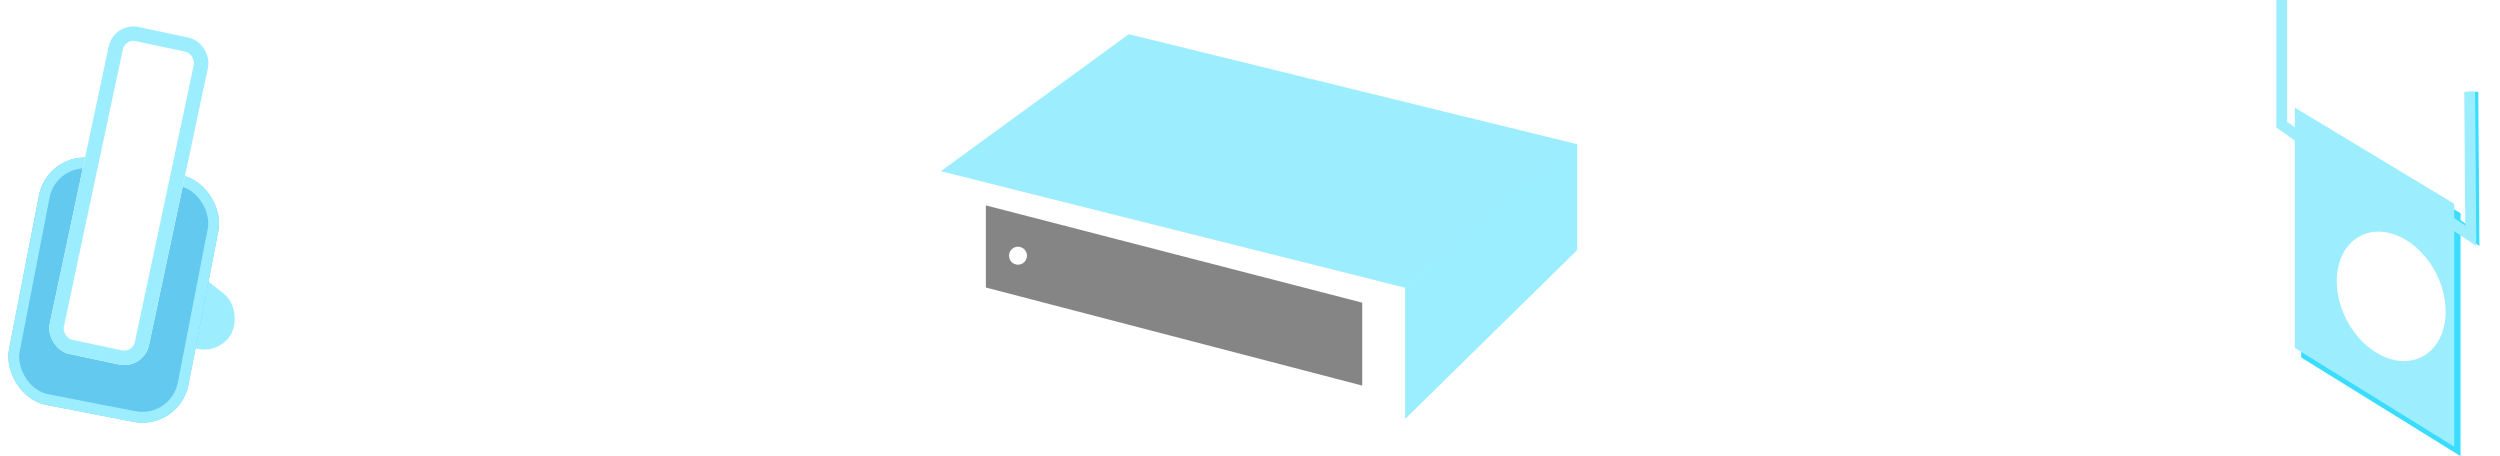 <svg xmlns="http://www.w3.org/2000/svg" xmlns:xlink="http://www.w3.org/1999/xlink" width="692.328" height="126.318" viewBox="0 0 692.328 126.318">
  <defs>
    <clipPath id="clip-path">
      <rect width="172.725" height="3.552" fill="none"/>
    </clipPath>
    <clipPath id="clip-path-2">
      <rect width="170.725" height="3.552" fill="none"/>
    </clipPath>
    <filter id="Ellipse_643" x="632.246" y="49.882" width="60.082" height="64.293" filterUnits="userSpaceOnUse">
      <feOffset dx="5" dy="5" input="SourceAlpha"/>
      <feGaussianBlur stdDeviation="3" result="blur"/>
      <feFlood flood-opacity="0.161"/>
      <feComposite operator="in" in2="blur"/>
      <feComposite in="SourceGraphic"/>
    </filter>
  </defs>
  <g id="Group_4003" data-name="Group 4003" transform="translate(36 6.028)">
    <g id="Group_3999" data-name="Group 3999" transform="translate(76.469 3.45)">
      <g id="Group_3997" data-name="Group 3997" transform="translate(0)">
        <path id="Path_1471" data-name="Path 1471" d="M1253.437,866.631V831.981l128.573,27.612v41Z" transform="translate(-1105.351 -794.051)" fill="#fff"/>
        <path id="Path_1472" data-name="Path 1472" d="M1253.437,796.853l52.035-37.93,124.1,30.438-47.6,39.761Z" transform="translate(-1105.351 -758.923)" fill="#9ceeff"/>
        <path id="Path_1473" data-name="Path 1473" d="M1265.972,869.979V849.226L1370.2,876.161v22.961l-104.233-27.156Z" transform="translate(-1105.428 -801.823)" fill="#858585"/>
        <path id="Path_1474" data-name="Path 1474" d="M1434.408,893.334l47.637-46.767V817.116l-47.637,39.811Z" transform="translate(-1157.749 -786.794)" fill="#3addff" opacity="0.51"/>
        <circle id="Ellipse_642" data-name="Ellipse 642" cx="2.487" cy="2.487" r="2.487" transform="translate(166.958 58.845)" fill="#fff"/>
        <g id="Repeat_Grid_1" data-name="Repeat Grid 1" transform="translate(341.731 58.845)" clip-path="url(#clip-path)">
          <g transform="translate(-1317 -839)">
            <line id="Line_1" data-name="Line 1" x2="37" transform="translate(1319.5 841.5)" fill="none" stroke="#fff" stroke-linecap="round" stroke-width="5"/>
          </g>
          <g transform="translate(-1255 -839)">
            <line id="Line_1-2" data-name="Line 1" x2="37" transform="translate(1319.5 841.5)" fill="none" stroke="#fff" stroke-linecap="round" stroke-width="5"/>
          </g>
          <g transform="translate(-1193 -839)">
            <line id="Line_1-3" data-name="Line 1" x2="37" transform="translate(1319.5 841.5)" fill="none" stroke="#fff" stroke-linecap="round" stroke-width="5"/>
          </g>
        </g>
        <g id="Repeat_Grid_2" data-name="Repeat Grid 2" transform="translate(-35 58.346)" clip-path="url(#clip-path-2)">
          <g transform="translate(-1317 -839)">
            <line id="Line_1-4" data-name="Line 1" x2="37" transform="translate(1319.5 841.5)" fill="none" stroke="#fff" stroke-linecap="round" stroke-width="5"/>
          </g>
          <g transform="translate(-1255 -839)">
            <line id="Line_1-5" data-name="Line 1" x2="37" transform="translate(1319.5 841.5)" fill="none" stroke="#fff" stroke-linecap="round" stroke-width="5"/>
          </g>
          <g transform="translate(-1193 -839)">
            <line id="Line_1-6" data-name="Line 1" x2="37" transform="translate(1319.5 841.5)" fill="none" stroke="#fff" stroke-linecap="round" stroke-width="5"/>
          </g>
        </g>
      </g>
      <g id="Group_3998" data-name="Group 3998" transform="translate(519.41 -9.478)">
        <path id="Path_1478" data-name="Path 1478" d="M1650.735,816.57v66.563l44.142,27.326V843.195Z" transform="translate(-1645.353 -784.141)" fill="#3addff"/>
        <path id="Path_1475" data-name="Path 1475" d="M1650.735,816.57v66.563l44.142,27.326V843.195Z" transform="translate(-1647.105 -786.769)" fill="#9ceeff"/>
        <path id="Path_1476" data-name="Path 1476" d="M1649.973,820.862l-5.382-3.774V782.554" transform="translate(-1644.591 -782.554)" fill="none" stroke="#9ceeff" stroke-width="3"/>
        <path id="Path_1479" data-name="Path 1479" d="M1645.844,818.691l5.571,3.734-.3-39.871" transform="translate(-1598.189 -757.148)" fill="none" stroke="#3addff" stroke-width="3"/>
        <path id="Path_1477" data-name="Path 1477" d="M1645.844,818.691l5.571,3.734-.3-39.871" transform="translate(-1599.065 -757.148)" fill="none" stroke="#9ceeff" stroke-width="3"/>
        <g transform="matrix(1, 0, 0, 1, -631.88, 0)" filter="url(#Ellipse_643)">
          <ellipse id="Ellipse_643-2" data-name="Ellipse 643" cx="14.017" cy="18.836" rx="14.017" ry="18.836" transform="matrix(0.89, -0.45, 0.45, 0.89, 636.25, 66.61)" fill="#fff"/>
        </g>
      </g>
    </g>
    <g id="Group_4002" data-name="Group 4002" transform="translate(-36 0)">
      <rect id="Rectangle_1488" data-name="Rectangle 1488" width="31.047" height="17.386" rx="8.693" transform="matrix(0.788, 0.616, -0.616, 0.788, 44.281, 61.464)" fill="#9ceeff"/>
      <g id="Rectangle_1487" data-name="Rectangle 1487" transform="translate(13.27 35.342) rotate(11)" fill="#63c9ef" stroke="#9ceeff" stroke-width="3">
        <rect width="50.639" height="69.546" rx="13" stroke="none"/>
        <rect x="1.5" y="1.5" width="47.639" height="66.546" rx="11.5" fill="none"/>
      </g>
      <g id="Rectangle_1489" data-name="Rectangle 1489" transform="matrix(0.978, 0.208, -0.208, 0.978, 31.556, 0)" fill="#fff" stroke="#9ceeff" stroke-width="4">
        <rect width="28.118" height="92.559" rx="7" stroke="none"/>
        <rect x="2" y="2" width="24.118" height="88.559" rx="5" fill="none"/>
      </g>
    </g>
  </g>
</svg>
